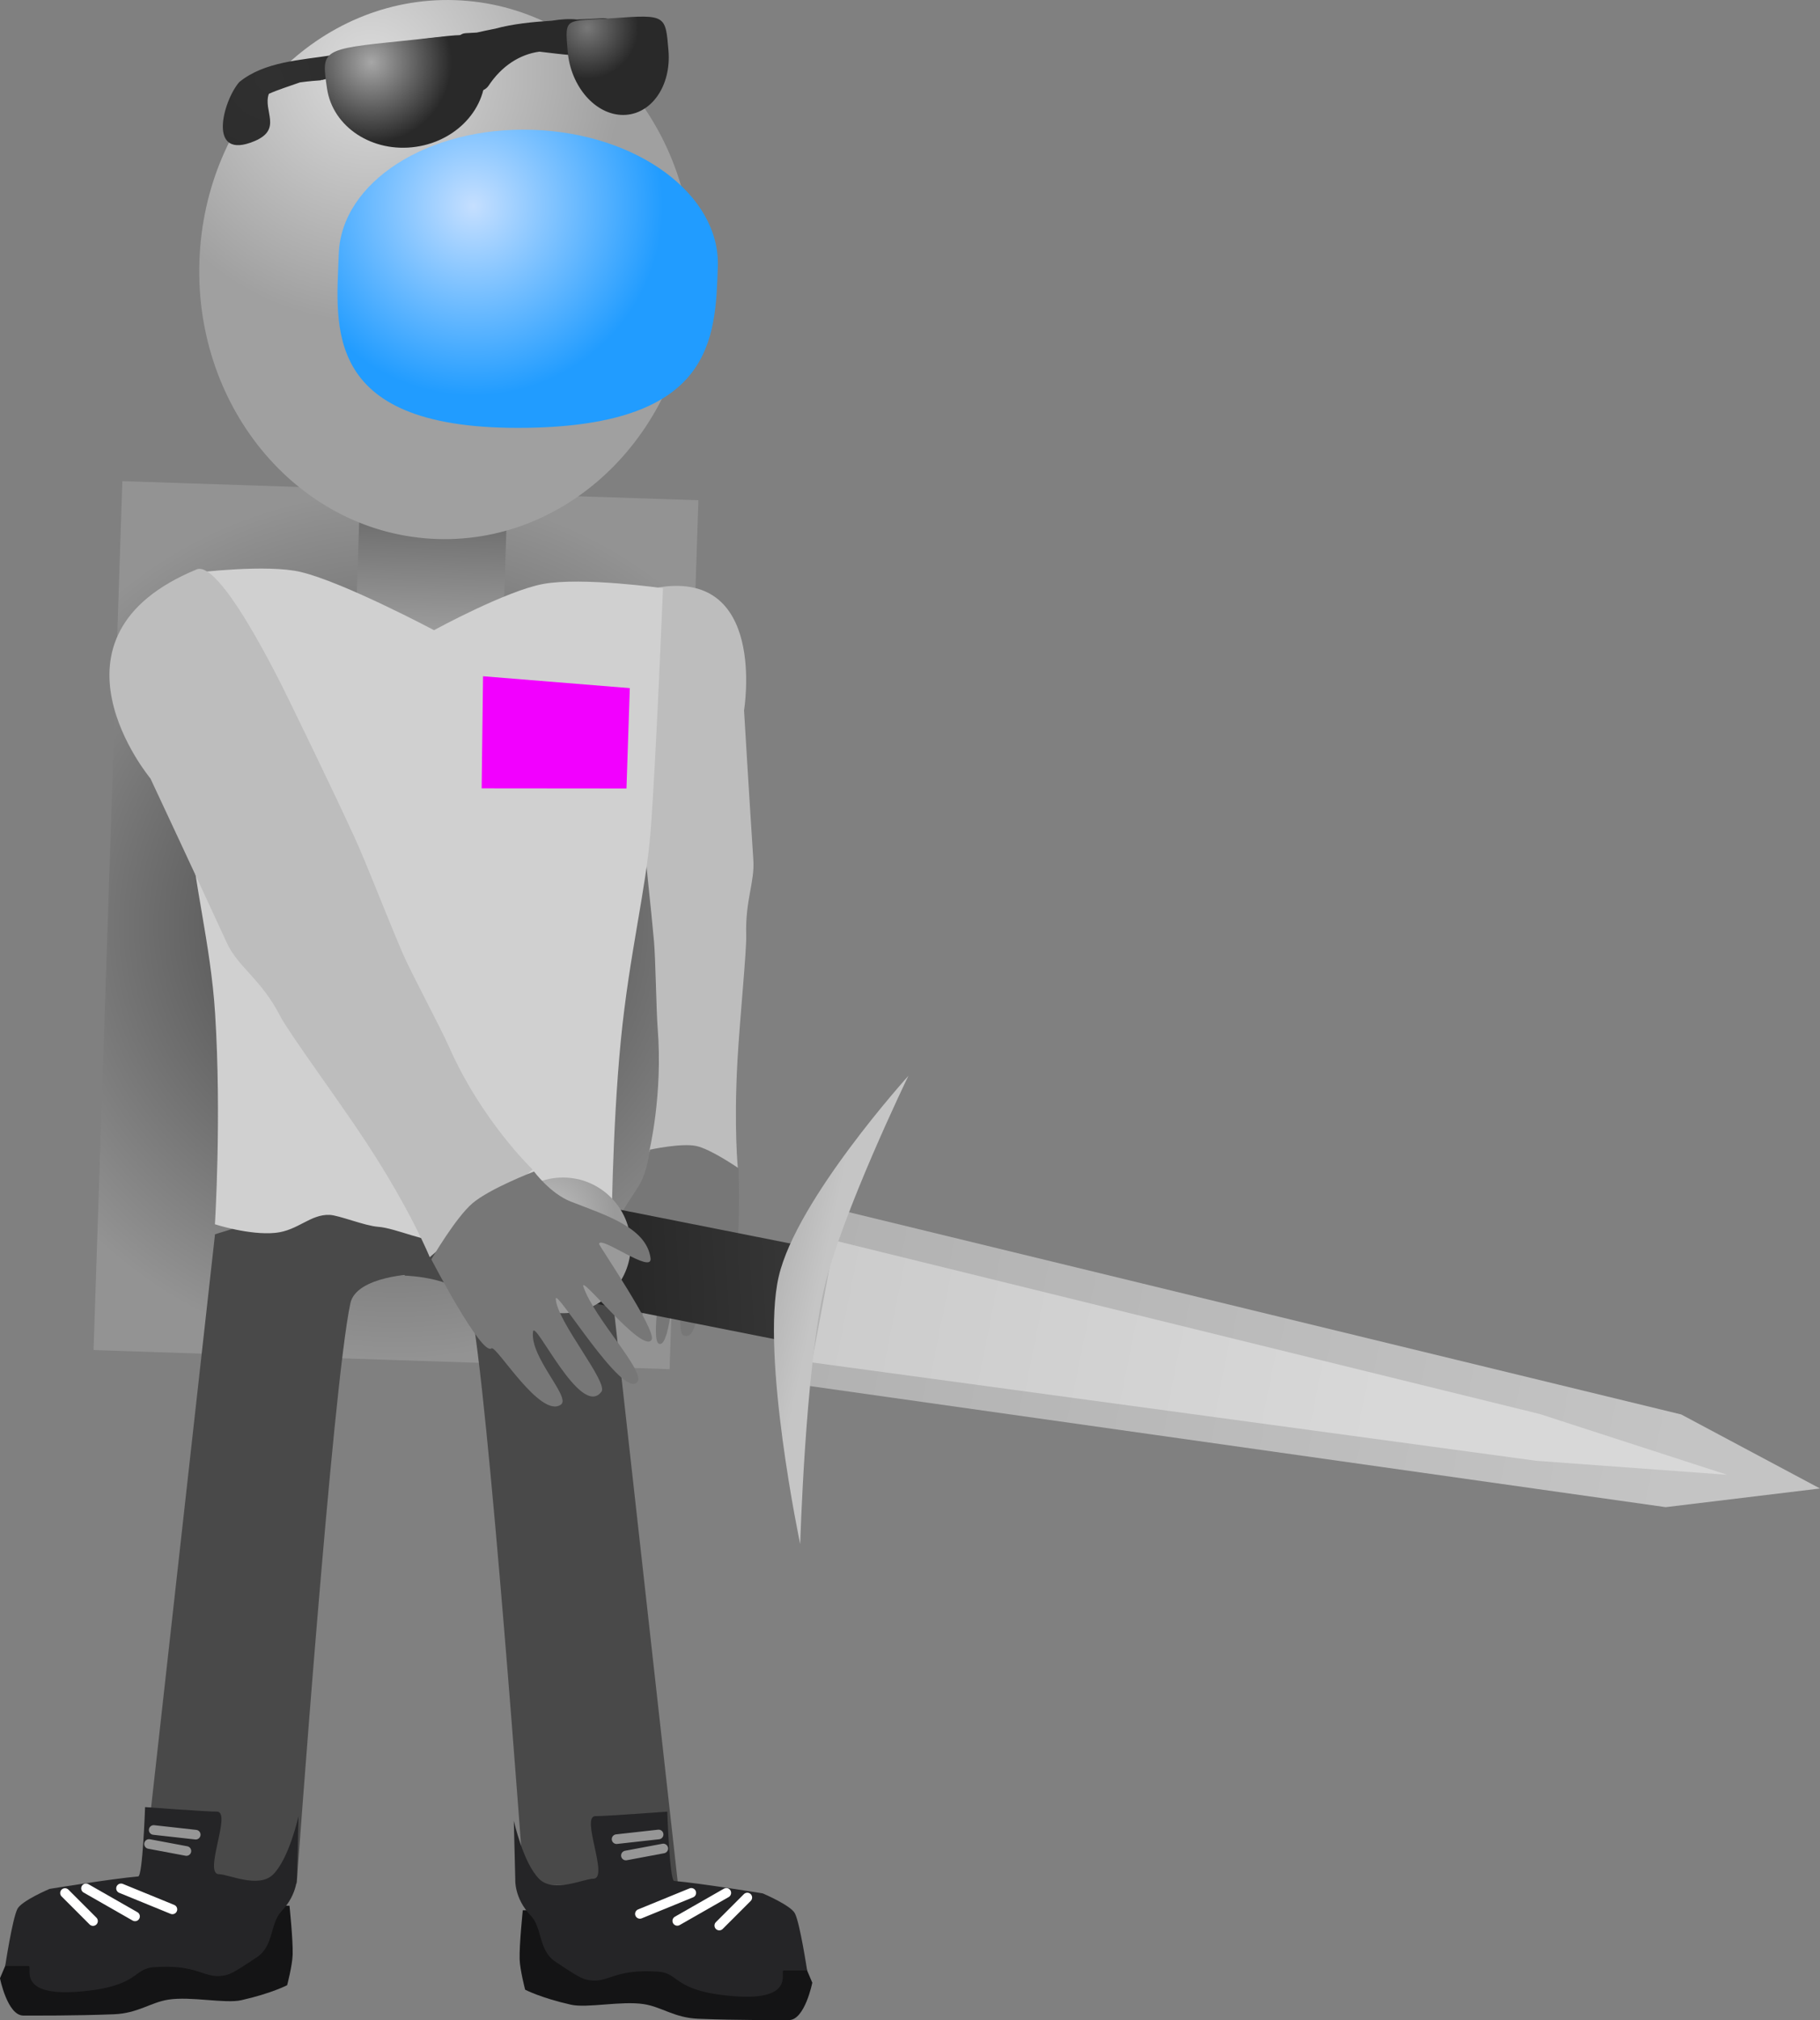 <svg version="1.1" xmlns="http://www.w3.org/2000/svg" xmlns:xlink="http://www.w3.org/1999/xlink" width="94.528" height="104.892" viewBox="0,0,94.528,104.892"><rect x="0" y="0" width="94.528" height="104.892" fill="#808080" stroke="none"/><defs><radialGradient cx="239.282" cy="177.473" r="22.572" gradientUnits="userSpaceOnUse" id="color-1"><stop offset="0" stop-color="#3c3c3c"/><stop offset="1" stop-color="#939393"/></radialGradient><linearGradient x1="241.223" y1="155.839" x2="240.996" y2="162.686" gradientUnits="userSpaceOnUse" id="color-2"><stop offset="0" stop-color="#696969"/><stop offset="1" stop-color="#a0a0a0"/></linearGradient><radialGradient cx="237.94" cy="133.065" r="13.118" gradientUnits="userSpaceOnUse" id="color-3"><stop offset="0" stop-color="#dcdcdc"/><stop offset="1" stop-color="#a0a0a0"/></radialGradient><radialGradient cx="243.296" cy="140.131" r="9.854" gradientUnits="userSpaceOnUse" id="color-4"><stop offset="0" stop-color="#c5dfff"/><stop offset="1" stop-color="#219cff"/></radialGradient><radialGradient cx="232.69" cy="133.506" r="10.071" gradientUnits="userSpaceOnUse" id="color-5"><stop offset="0" stop-color="#303030"/><stop offset="1" stop-color="#292929"/></radialGradient><radialGradient cx="249.215" cy="130.872" r="2.651" gradientUnits="userSpaceOnUse" id="color-6"><stop offset="0" stop-color="#787878"/><stop offset="1" stop-color="#292929"/></radialGradient><radialGradient cx="237.997" cy="132.666" r="4.173" gradientUnits="userSpaceOnUse" id="color-7"><stop offset="0" stop-color="#a7a7a7"/><stop offset="1" stop-color="#292929"/></radialGradient><linearGradient x1="248.6" y1="195.831" x2="260.547" y2="195.244" gradientUnits="userSpaceOnUse" id="color-8"><stop offset="0" stop-color="#242424"/><stop offset="1" stop-color="#373737"/></linearGradient><radialGradient cx="247.125" cy="192.628" r="3.523" gradientUnits="userSpaceOnUse" id="color-9"><stop offset="0" stop-color="#bfbfbf"/><stop offset="1" stop-color="#9a9a9a"/></radialGradient><linearGradient x1="261.25" y1="196.782" x2="305.815" y2="205.642" gradientUnits="userSpaceOnUse" id="color-10"><stop offset="0" stop-color="#b2b2b2"/><stop offset="1" stop-color="#c4c4c4"/></linearGradient><linearGradient x1="261.474" y1="197.192" x2="290.642" y2="202.992" gradientUnits="userSpaceOnUse" id="color-11"><stop offset="0" stop-color="#cccccc"/><stop offset="1" stop-color="#d8d8d8"/></linearGradient><linearGradient x1="258.856" y1="195.896" x2="261.24" y2="196.414" gradientUnits="userSpaceOnUse" id="color-12"><stop offset="0" stop-color="#b5b5b5"/><stop offset="1" stop-color="#c5c5c5"/></linearGradient></defs><g transform="translate(-218.715,-129.434)"><g data-paper-data="{&quot;isPaintingLayer&quot;:true}" fill-rule="nonzero" stroke-linejoin="miter" stroke-miterlimit="10" stroke-dasharray="" stroke-dashoffset="0" style="mix-blend-mode: normal"><path d="M223.574,199.536l1.496,-45.118l29.919,0.992l-1.496,45.118z" fill="url(#color-1)" stroke="#ed6b00" stroke-width="0" stroke-linecap="butt"/><g><path d="M226.123,227.236l3.759,-33.71c0,0 6.755,-2.183 9.822,-2.183c3.629,0 0.606,4.244 0.606,4.244c0,0 -3.092,0.088 -3.398,1.524c-0.936,4.391 -2.786,30.125 -2.786,30.125z" fill="#494949" stroke="#000000" stroke-width="0" stroke-linecap="butt"/><path d="M218.715,232.152c0,0 0.611,-1.465 0.873,-1.989c0.214,-0.427 1.673,-1.043 1.673,-1.043c0,0 2.871,-0.528 4.241,-0.647c2.315,-0.2 8.249,-0.081 8.249,-0.081c0,0 0.187,1.782 0.164,2.537c-0.016,0.56 -0.286,1.586 -0.286,1.586c0,0 -0.81,0.425 -2.375,0.778c-0.849,0.192 -2.613,-0.209 -3.788,-0.029c-0.933,0.143 -1.583,0.712 -2.836,0.761c-2.06,0.081 -4.112,0.067 -4.704,0.067c-0.827,0 -1.213,-1.94 -1.213,-1.94z" data-paper-data="{&quot;index&quot;:null}" fill="#141415" stroke="#000000" stroke-width="0" stroke-linecap="butt"/><path d="M218.986,231.517c0,0 0.369,-2.435 0.631,-2.959c0.214,-0.427 1.673,-1.043 1.673,-1.043c0,0 3.235,-0.528 4.604,-0.647c0.233,-0.02 0.356,-3.6 0.356,-3.6c0,0 3.287,0.244 3.723,0.234c0.81,-0.018 -0.726,3.25 0.121,3.25c0.484,0 2.05,0.756 2.801,0.019c0.839,-0.824 1.325,-3.031 1.325,-3.031l-0.076,3.048c0,0 0.068,0.968 -0.808,1.886c-0.6,0.628 -0.391,1.791 -1.265,2.379c-1.272,0.856 -1.436,0.917 -1.785,0.97c-1,0.153 -1.278,-0.611 -3.587,-0.442c-1.104,0.081 -0.745,1.015 -3.881,1.269c-3.321,0.269 -2.37,-1.333 -2.618,-1.333c-0.827,0 -1.213,0 -1.213,0z" data-paper-data="{&quot;index&quot;:null}" fill="#252527" stroke="#000000" stroke-width="0" stroke-linecap="butt"/><path d="M225.001,227.487l2.668,1.091" data-paper-data="{&quot;index&quot;:null}" fill="none" stroke="#ffffff" stroke-width="0.5" stroke-linecap="round"/><path d="M223.182,227.487l2.546,1.455" data-paper-data="{&quot;index&quot;:null}" fill="none" stroke="#ffffff" stroke-width="0.5" stroke-linecap="round"/><path d="M222.091,227.73l1.455,1.455" data-paper-data="{&quot;index&quot;:null}" fill="none" stroke="#ffffff" stroke-width="0.5" stroke-linecap="round"/><path d="M226.698,224.456l2.183,0.243" data-paper-data="{&quot;index&quot;:null}" fill="none" stroke="#969696" stroke-width="0.5" stroke-linecap="round"/><path d="M226.456,225.183l1.94,0.364" data-paper-data="{&quot;index&quot;:null}" fill="none" stroke="#969696" stroke-width="0.5" stroke-linecap="round"/></g><g><path d="M245.931,227.32c0,0 -1.85,-25.734 -2.786,-30.125c-0.306,-1.436 -3.398,-1.524 -3.398,-1.524c0,0 -3.022,-4.244 0.606,-4.244c3.067,0 9.822,2.183 9.822,2.183l3.759,33.71z" data-paper-data="{&quot;index&quot;:null}" fill="#494949" stroke="#000000" stroke-width="0" stroke-linecap="butt"/><path d="M259.693,234.326c-0.593,0 -2.644,0.014 -4.704,-0.067c-1.253,-0.049 -1.902,-0.618 -2.836,-0.761c-1.175,-0.18 -2.939,0.22 -3.788,0.029c-1.565,-0.353 -2.375,-0.778 -2.375,-0.778c0,0 -0.269,-1.025 -0.286,-1.586c-0.022,-0.755 0.164,-2.537 0.164,-2.537c0,0 5.934,-0.12 8.249,0.081c1.37,0.119 4.241,0.647 4.241,0.647c0,0 1.46,0.616 1.673,1.043c0.262,0.523 0.873,1.989 0.873,1.989c0,0 -0.386,1.94 -1.213,1.94z" data-paper-data="{&quot;index&quot;:null}" fill="#141415" stroke="#000000" stroke-width="0" stroke-linecap="butt"/><path d="M259.422,231.751c-0.248,0 0.702,1.602 -2.618,1.333c-3.136,-0.254 -2.776,-1.188 -3.881,-1.269c-2.309,-0.169 -2.588,0.595 -3.587,0.442c-0.348,-0.053 -0.513,-0.115 -1.785,-0.97c-0.875,-0.589 -0.666,-1.751 -1.265,-2.379c-0.876,-0.917 -0.808,-1.886 -0.808,-1.886l-0.076,-3.048c0,0 0.486,2.207 1.325,3.031c0.751,0.738 2.317,-0.019 2.801,-0.019c0.847,-0 -0.689,-3.268 0.121,-3.25c0.435,0.01 3.723,-0.234 3.723,-0.234c0,0 0.123,3.58 0.356,3.6c1.37,0.119 4.604,0.647 4.604,0.647c0,0 1.46,0.616 1.673,1.043c0.262,0.523 0.631,2.959 0.631,2.959c0,0 -0.386,0 -1.213,0z" data-paper-data="{&quot;index&quot;:null}" fill="#252527" stroke="#000000" stroke-width="0" stroke-linecap="butt"/><path d="M254.619,227.721l-2.668,1.091" fill="none" stroke="#ffffff" stroke-width="0.5" stroke-linecap="round"/><path d="M256.438,227.721l-2.546,1.455" fill="none" stroke="#ffffff" stroke-width="0.5" stroke-linecap="round"/><path d="M256.074,229.418l1.455,-1.455" fill="none" stroke="#ffffff" stroke-width="0.5" stroke-linecap="round"/><path d="M252.922,224.689l-2.183,0.243" fill="none" stroke="#969696" stroke-width="0.5" stroke-linecap="round"/><path d="M251.224,225.781l1.94,-0.364" fill="none" stroke="#969696" stroke-width="0.5" stroke-linecap="round"/></g><g stroke="#000000" stroke-width="0" stroke-linecap="butt"><path d="M252.431,189.236c0,0 0.721,-2.935 0.441,-6.433c-0.067,-0.841 -0.11,-3.6 -0.187,-4.463c-0.182,-2.044 -0.43,-4.063 -0.513,-5.319c-0.179,-2.701 -0.332,-6.129 -0.332,-6.129c0,0 -0.145,-6.724 0.865,-6.918c5.905,-1.137 4.654,6.344 4.654,6.344c0,0 0.293,4.891 0.483,7.763c0.077,1.169 -0.424,2.089 -0.37,3.904c0.024,0.814 -0.329,4.316 -0.451,6.463c-0.204,3.575 0.026,5.753 0.026,5.753z" data-paper-data="{&quot;index&quot;:null}" fill="#bdbdbd"/><path d="M256.779,194.72c-0.205,-0.039 -0.27,3.713 -1.145,3.616c-0.43,-0.048 0.138,-2.435 -0.398,-3.308c-0.283,-0.462 0.053,4.293 -1.046,3.733c-0.378,-0.192 0.148,-3.595 -0.206,-4.442c-0.189,-0.454 -0.306,5.214 -1.047,4.885c-0.44,-0.195 0.213,-3.282 0.004,-4.707c-0.102,-0.694 -0.636,3.822 -1.161,3.46c-0.321,-0.222 -0.016,-4.654 -0.049,-4.707c-0.188,-0.296 -1.097,2.337 -1.314,1.671c-0.401,-1.227 0.625,-2.583 1.448,-3.865c0.481,-0.749 0.598,-1.924 0.598,-1.924c0,0 1.632,-0.356 2.411,-0.193c0.759,0.159 2.203,1.158 2.203,1.158c0,0 0.135,4.704 -0.299,4.622z" data-paper-data="{&quot;index&quot;:null}" fill="#777777"/></g><g stroke-linecap="butt"><path d="M237.17,162.559l0.227,-6.847l7.652,0.254l-0.227,6.847z" fill="url(#color-2)" stroke="#000000" stroke-width="0"/><path d="M254.689,143.856c-0.256,7.727 -6.198,13.8 -13.272,13.566c-7.074,-0.235 -12.601,-6.688 -12.345,-14.415c0.256,-7.727 6.198,-13.8 13.272,-13.566c7.074,0.235 12.601,6.688 12.345,14.415z" fill="url(#color-3)" stroke="none" stroke-width="0"/><path d="M255.997,143.279c-0.124,3.743 -0.234,8.211 -9.878,8.369c-10.774,0.177 -9.934,-5.279 -9.81,-9.022c0.124,-3.743 4.632,-6.631 10.069,-6.451c5.437,0.18 9.744,3.361 9.62,7.103z" data-paper-data="{&quot;index&quot;:null}" fill="url(#color-4)" stroke="#ed6b00" stroke-width="0"/><path d="M235.379,133.604c-0.17,0.01 -0.608,0.042 -1.083,0.108c-0.528,0.19 -1.144,0.38 -1.618,0.594c-0.319,0.883 0.727,1.832 -0.736,2.452c-2.495,1.057 -1.648,-2.095 -0.797,-3.065c1.307,-1.064 3.183,-1.135 4.804,-1.391c2.233,-0.353 4.418,-0.937 6.616,-0.999c0.085,-0.083 0.2,-0.138 0.329,-0.145l0.588,-0.033c0.298,-0.068 0.621,-0.138 0.961,-0.203c0.885,-0.245 1.944,-0.352 2.929,-0.412c0.485,-0.079 0.937,-0.108 1.309,-0.062c0.274,-0.011 0.53,-0.022 0.758,-0.035l0.619,-0.035c0.282,-0.016 0.524,0.2 0.54,0.482c0.014,0.251 -0.155,0.47 -0.391,0.527l-0.333,0.086c0.141,0.127 0.268,0.27 0.378,0.432l0.238,-0.111l0.278,0.595c0.03,0.06 0.048,0.127 0.052,0.198c0.016,0.282 -0.2,0.524 -0.482,0.54c-0.086,0.005 -0.168,-0.012 -0.241,-0.045l-0.5,-0.215l0.006,-0.015l-0.048,-0.005c-0.354,-0.236 -0.717,-0.416 -1.081,-0.543c-0.559,-0.039 -1.145,-0.119 -1.743,-0.188c-1.02,0.141 -1.959,0.738 -2.651,1.784c0,0 -0.283,0.426 -0.709,0.143c-0.426,-0.283 -0.143,-0.709 -0.143,-0.709c0.061,-0.091 0.123,-0.179 0.187,-0.264l-0.287,0.081c-0.038,0.012 -0.079,0.019 -0.121,0.021c-0.282,0.016 -0.524,-0.2 -0.54,-0.482c-0.008,-0.143 0.043,-0.275 0.132,-0.373c-0.245,-0.008 -0.477,-0.002 -0.675,0.04c-1.386,0.293 -3.501,0.336 -5.503,0.576c0.003,0.241 -0.163,0.449 -0.392,0.504l-0.603,0.157l-0.005,-0.019l-0.008,0.002z" fill="url(#color-5)" stroke="none" stroke-width="0.5"/><path d="M250.588,130.376c2.717,-0.194 2.692,-0.154 2.846,1.682c0.154,1.836 -0.893,3.334 -2.339,3.345c-1.446,0.011 -2.742,-1.468 -2.897,-3.305c-0.154,-1.836 -0.159,-1.541 2.389,-1.723z" data-paper-data="{&quot;index&quot;:null}" fill="url(#color-6)" stroke="#000000" stroke-width="0"/><path d="M243.883,132.836c0.291,2.002 -1.304,3.892 -3.564,4.221c-2.259,0.329 -4.327,-1.028 -4.619,-3.03c-0.291,-2.002 -0.341,-2.039 3.955,-2.472c4.029,-0.406 3.936,-0.721 4.227,1.281z" fill="url(#color-7)" stroke="#000000" stroke-width="0"/></g><path d="M229.877,193.006c0,0 0.351,-5.551 0.01,-10.95c-0.232,-3.668 -1.173,-7.002 -1.247,-9.5c-0.139,-4.689 0.233,-13.382 0.233,-13.382c0,0 3.709,-0.462 5.474,-0.037c2.246,0.541 6.91,3.019 6.91,3.019c0,0 3.747,-2.048 5.673,-2.4c2.032,-0.372 6.22,0.223 6.22,0.223c0,0 -0.374,9.21 -0.646,12.642c-0.24,3.037 -1.1,6.335 -1.543,10.828c-0.457,4.63 -0.493,10.411 -0.493,10.411c0,0 -2.73,-0.86 -5.541,-1.022c-1.277,-0.073 -1.824,0.946 -3.035,1.065c-0.969,0.095 -2.614,-0.7 -3.538,-0.767c-0.698,-0.051 -2.025,-0.598 -2.519,-0.619c-0.997,-0.041 -1.644,0.811 -2.806,0.932c-1.35,0.14 -3.151,-0.444 -3.151,-0.444z" fill="#d0d0d0" stroke="#292e32" stroke-width="0" stroke-linecap="butt"/><path d="M243.731,170.369l0.072,-5.821l7.623,0.617l-0.173,5.211z" fill="#f200ff" stroke="none" stroke-width="0" stroke-linecap="butt"/><g stroke="none" stroke-width="0" stroke-linecap="butt"><path d="M248.654,196.928l0.979,-4.936l10.859,2.155l-0.979,4.936z" fill="url(#color-8)"/><path d="M251.471,193.926c0.095,1.943 -1.402,3.596 -3.345,3.691c-1.943,0.096 -3.596,-1.402 -3.691,-3.345c-0.095,-1.943 1.402,-3.596 3.345,-3.691c1.943,-0.096 3.596,1.402 3.691,3.345z" fill="url(#color-9)"/><path d="M260.344,201.343l1.814,-9.123l43.875,10.659l7.21,3.844l-8.014,0.97z" fill="url(#color-10)"/><path d="M260.881,200.178l1.182,-6.329l36.619,9.006l9.738,3.157l-9.917,-0.727z" fill="url(#color-11)"/><path d="M265.896,185.296c0,0 -3.489,7.206 -4.378,11.053c-0.976,4.224 -1.242,13.264 -1.242,13.264c0,0 -2.062,-9.796 -1.116,-13.892c0.926,-4.007 6.736,-10.425 6.736,-10.425z" fill="url(#color-12)"/></g><g stroke="#000000" stroke-width="0" stroke-linecap="butt"><path d="M241.034,194.713c0,0 -0.992,-2.465 -3.365,-6.065c-1.425,-2.162 -3.946,-5.572 -4.396,-6.446c-1.002,-1.949 -2.189,-2.531 -2.78,-3.819c-1.452,-3.164 -3.965,-8.527 -3.965,-8.527c0,0 -6.124,-7.341 2.399,-10.855c1.361,-0.561 5.013,7.23 5.013,7.23c0,0 1.828,3.719 3.194,6.695c0.635,1.383 1.51,3.695 2.484,5.982c0.411,0.966 1.985,3.898 2.396,4.833c1.708,3.89 4.365,6.421 4.365,6.421z" fill="#bdbdbd"/><path d="M244.242,199.447c-0.507,0.419 -3.124,-4.62 -3.124,-4.62c0,0 1.256,-2.16 2.133,-2.91c0.9,-0.77 3.2,-1.652 3.2,-1.652c0,0 0.847,1.143 1.907,1.559c1.814,0.712 3.932,1.345 4.146,2.942c0.116,0.866 -2.608,-1.198 -2.674,-0.743c-0.012,0.081 3.008,4.497 2.729,4.977c-0.457,0.783 -3.819,-3.544 -3.538,-2.737c0.577,1.656 3.244,4.392 2.797,4.936c-0.753,0.915 -4.264,-4.942 -4.237,-4.32c0.05,1.161 2.741,4.327 2.372,4.819c-1.075,1.434 -3.465,-3.815 -3.554,-3.112c-0.168,1.328 1.975,3.396 1.453,3.777c-1.062,0.774 -3.371,-3.112 -3.61,-2.914z" data-paper-data="{&quot;index&quot;:null}" fill="#777777"/></g></g></g></svg>